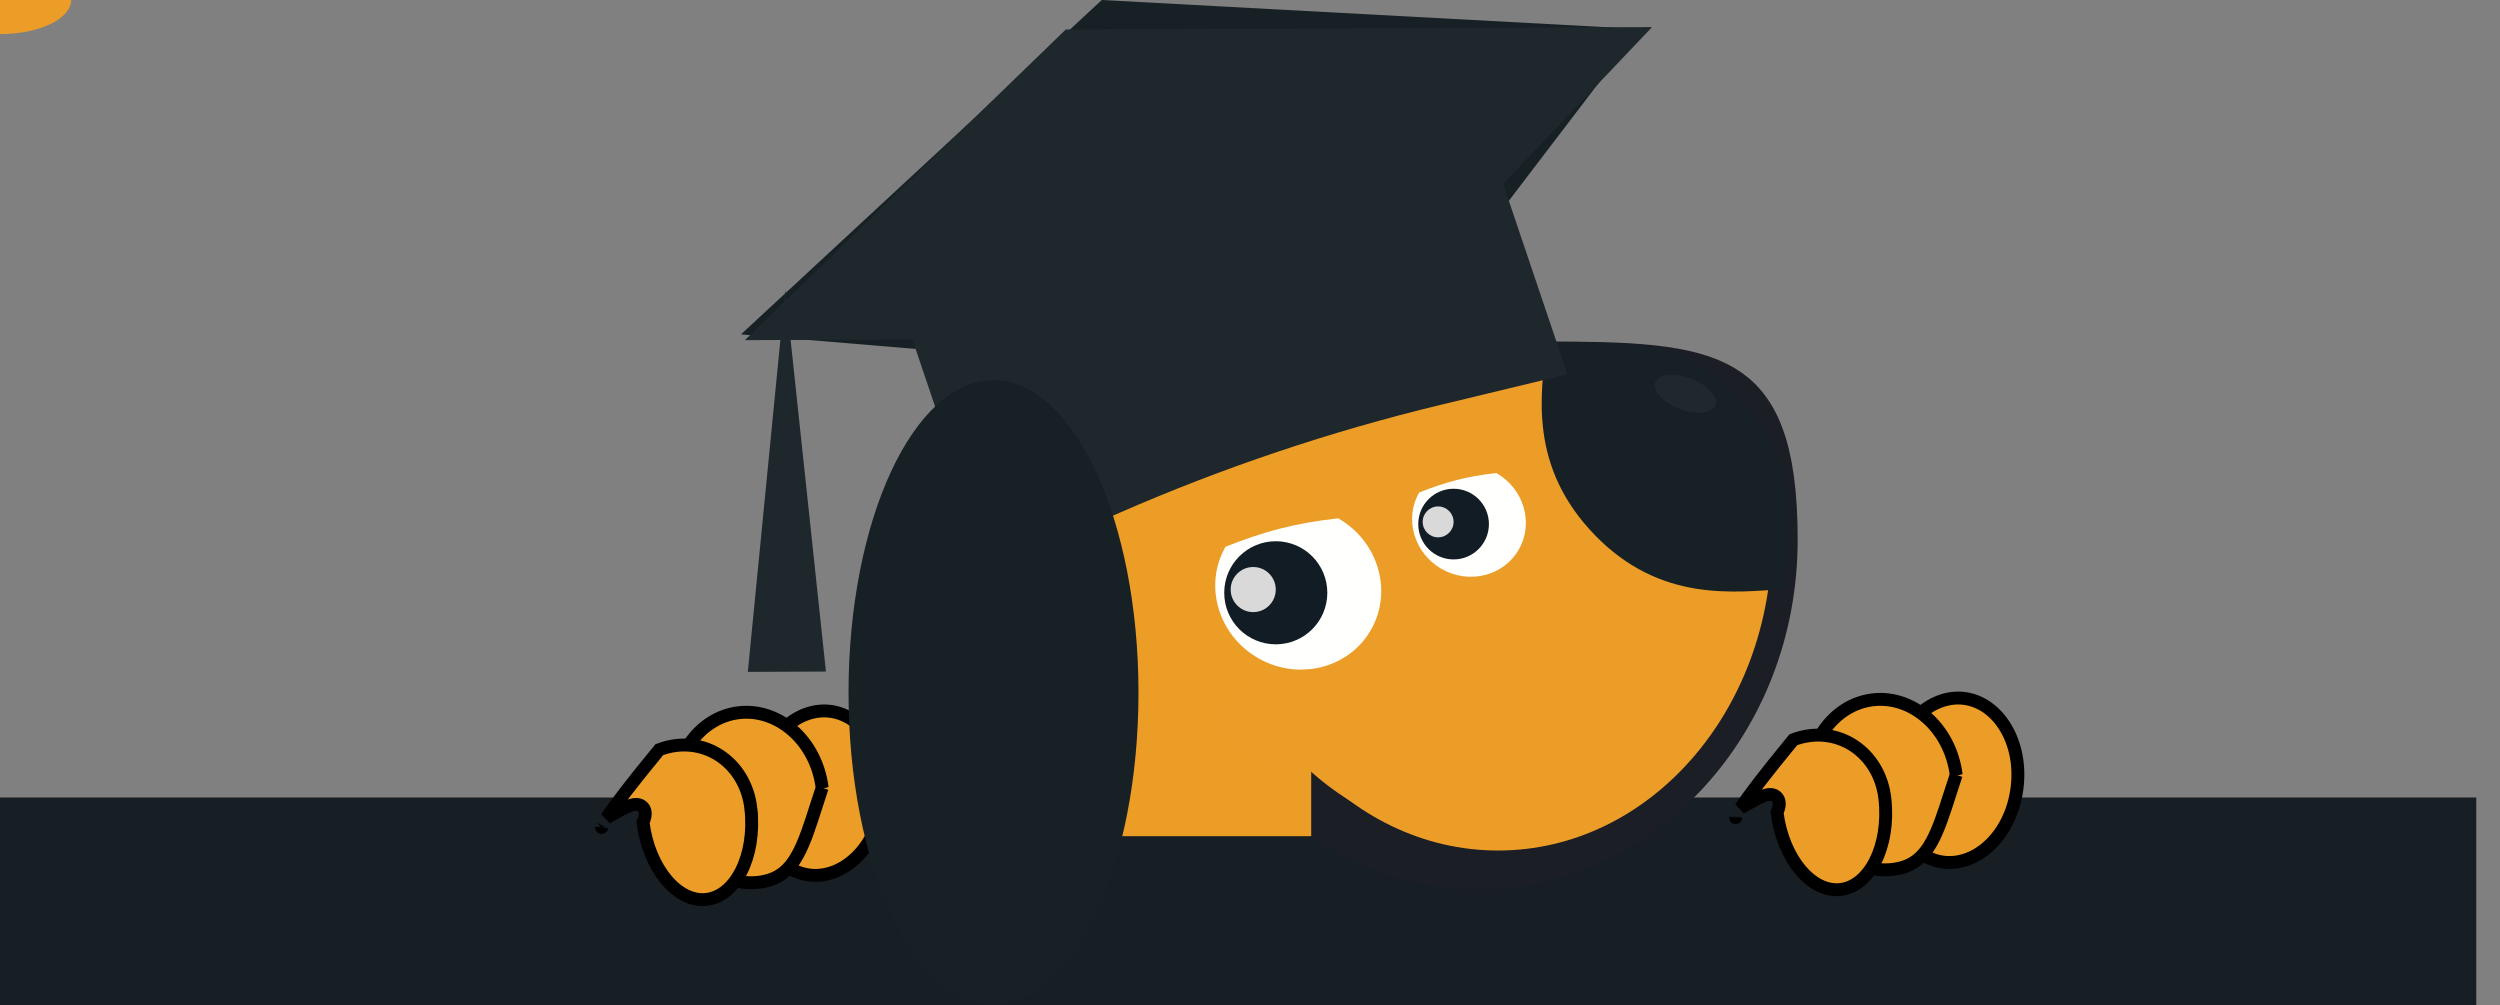 <svg id="eae50cRPzIJ1" xmlns="http://www.w3.org/2000/svg" xmlns:xlink="http://www.w3.org/1999/xlink" viewBox="0 0 388 156" shape-rendering="geometricPrecision" text-rendering="geometricPrecision">
<rect x="0" y="0" width="388" height="156" fill="#808080" stroke="none"/>
<style><![CDATA[
#eae50cRPzIJ3_tr {animation: eae50cRPzIJ3_tr__tr 3000ms linear 1 normal forwards}@keyframes eae50cRPzIJ3_tr__tr { 0% {transform: translate(229.507px,95.5px) rotate(0deg)} 51.333% {transform: translate(229.507px,95.5px) rotate(0deg)} 58.667% {transform: translate(229.507px,95.5px) rotate(-6.041deg)} 78.333% {transform: translate(229.507px,95.5px) rotate(-6.041deg)} 83.667% {transform: translate(229.507px,95.5px) rotate(0deg)} 100% {transform: translate(229.507px,95.5px) rotate(0deg)}} #eae50cRPzIJ4_tr {animation: eae50cRPzIJ4_tr__tr 3000ms linear 1 normal forwards}@keyframes eae50cRPzIJ4_tr__tr { 0% {transform: translate(232.5px,94px) rotate(0deg)} 51.333% {transform: translate(232.5px,94px) rotate(0deg)} 58.667% {transform: translate(232.5px,94px) rotate(-6.041deg)} 78.333% {transform: translate(232.5px,94px) rotate(-6.041deg)} 83.667% {transform: translate(232.5px,94px) rotate(0deg)} 100% {transform: translate(232.5px,94px) rotate(0deg)}} #eae50cRPzIJ10_to {animation: eae50cRPzIJ10_to__to 3000ms linear 1 normal forwards}@keyframes eae50cRPzIJ10_to__to { 0% {transform: translate(280.652px,126.087px)} 62.333% {transform: translate(280.652px,126.087px)} 68% {transform: translate(285.007px,113.396px)} 83.667% {transform: translate(284.114px,112.787px)} 89.667% {transform: translate(280.652px,126.087px)} 100% {transform: translate(280.652px,126.087px)}} #eae50cRPzIJ10_tr {animation: eae50cRPzIJ10_tr__tr 3000ms linear 1 normal forwards}@keyframes eae50cRPzIJ10_tr__tr { 0% {transform: rotate(0deg)} 62.333% {transform: rotate(0deg)} 68% {transform: rotate(-40.282deg)} 83.667% {transform: rotate(-40.282deg)} 89.667% {transform: rotate(0deg)} 100% {transform: rotate(0deg)}} #eae50cRPzIJ10_ts {animation: eae50cRPzIJ10_ts__ts 3000ms linear 1 normal forwards}@keyframes eae50cRPzIJ10_ts__ts { 0% {transform: scale(1,1)} 62.333% {transform: scale(1,1)} 68% {transform: scale(1.972,0.578)} 83.667% {transform: scale(1.972,0.578)} 89.667% {transform: scale(1,1)} 100% {transform: scale(1,1)}} #eae50cRPzIJ14_tr {animation: eae50cRPzIJ14_tr__tr 3000ms linear 1 normal forwards}@keyframes eae50cRPzIJ14_tr__tr { 0% {transform: translate(184.75px,30px) rotate(0deg)} 50% {transform: translate(184.75px,30px) rotate(0deg)} 58.333% {transform: translate(184.75px,30px) rotate(-4.53deg)} 78.667% {transform: translate(184.75px,30px) rotate(-4.53deg)} 86.667% {transform: translate(184.75px,30px) rotate(0deg)} 100% {transform: translate(184.75px,30px) rotate(0deg)}} #eae50cRPzIJ15_tr {animation: eae50cRPzIJ15_tr__tr 3000ms linear 1 normal forwards}@keyframes eae50cRPzIJ15_tr__tr { 0% {transform: translate(186px,28.5px) rotate(-0.238deg)} 50% {transform: translate(186px,28.5px) rotate(-0.238deg)} 58.333% {transform: translate(186px,28.5px) rotate(-4.808deg)} 78.667% {transform: translate(186px,28.5px) rotate(-4.808deg)} 86.667% {transform: translate(186px,28.5px) rotate(-0.238deg)} 100% {transform: translate(186px,28.5px) rotate(-0.238deg)}} #eae50cRPzIJ16_to {animation: eae50cRPzIJ16_to__to 3000ms linear 1 normal forwards}@keyframes eae50cRPzIJ16_to__to { 0% {transform: translate(122px,74.625px)} 50% {transform: translate(122px,74.625px)} 58.333% {transform: translate(122.486px,83.228px)} 78.667% {transform: translate(122.486px,83.228px)} 82% {transform: translate(122px,74.625px)} 85.667% {transform: translate(117.29px,74.625px)} 90.333% {transform: translate(122px,74.625px)} 94.333% {transform: translate(117.29px,74.625px)} 98.667% {transform: translate(122px,74.625px)} 100% {transform: translate(122px,74.625px)}} #eae50cRPzIJ16_tr {animation: eae50cRPzIJ16_tr__tr 3000ms linear 1 normal forwards}@keyframes eae50cRPzIJ16_tr__tr { 0% {transform: rotate(-0.238deg)} 50% {transform: rotate(-0.238deg)} 58.333% {transform: rotate(-4.808deg)} 78.667% {transform: rotate(-4.808deg)} 82% {transform: rotate(-0.238deg)} 85.667% {transform: rotate(6.721deg)} 90.333% {transform: rotate(-0.238deg)} 94.333% {transform: rotate(2.325deg)} 98.667% {transform: rotate(-0.238deg)} 100% {transform: rotate(-0.238deg)}} #eae50cRPzIJ17_tr {animation: eae50cRPzIJ17_tr__tr 3000ms linear 1 normal forwards}@keyframes eae50cRPzIJ17_tr__tr { 0% {transform: translate(190.479px,49.588px) rotate(-0.238deg)} 50% {transform: translate(190.479px,49.588px) rotate(-0.238deg)} 58.333% {transform: translate(190.479px,49.588px) rotate(-4.808deg)} 78.667% {transform: translate(190.479px,49.588px) rotate(-4.808deg)} 86.667% {transform: translate(190.479px,49.588px) rotate(-0.238deg)} 100% {transform: translate(190.479px,49.588px) rotate(-0.238deg)}} #eae50cRPzIJ18_to {animation: eae50cRPzIJ18_to__to 3000ms linear 1 normal forwards}@keyframes eae50cRPzIJ18_to__to { 0% {transform: translate(154.192px,107.5px)} 6.667% {transform: translate(150px,107.5px)} 16.667% {transform: translate(152.477px,107.5px)} 100% {transform: translate(152.477px,107.5px)}} #eae50cRPzIJ18_tr {animation: eae50cRPzIJ18_tr__tr 3000ms linear 1 normal forwards}@keyframes eae50cRPzIJ18_tr__tr { 0% {transform: rotate(0deg)} 6.667% {transform: rotate(11.62deg)} 16.667% {transform: rotate(1.214deg)} 100% {transform: rotate(1.214deg)}} #eae50cRPzIJ19_ts {animation: eae50cRPzIJ19_ts__ts 3000ms linear 1 normal forwards}@keyframes eae50cRPzIJ19_ts__ts { 0% {transform: translate(201.487px,92.186px) scale(1,1)} 23% {transform: translate(201.487px,92.186px) scale(1,1)} 25% {transform: translate(201.487px,92.186px) scale(1,0.574)} 27% {transform: translate(201.487px,92.186px) scale(1,1)} 100% {transform: translate(201.487px,92.186px) scale(1,1)}} #eae50cRPzIJ20_to {animation: eae50cRPzIJ20_to__to 3000ms linear 1 normal forwards}@keyframes eae50cRPzIJ20_to__to { 0% {transform: translate(198px,92px)} 52% {transform: translate(198px,92px)} 64% {transform: translate(203.513px,89.514px)} 82% {transform: translate(203.513px,89.514px)} 89.667% {transform: translate(198px,92.186px)} 100% {transform: translate(198px,92.186px)}} #eae50cRPzIJ20_ts {animation: eae50cRPzIJ20_ts__ts 3000ms linear 1 normal forwards}@keyframes eae50cRPzIJ20_ts__ts { 0% {transform: scale(1,1)} 22% {transform: scale(1,1)} 24% {transform: scale(1,0.574)} 26% {transform: scale(1,1)} 100% {transform: scale(1,1)}} #eae50cRPzIJ21_to {animation: eae50cRPzIJ21_to__to 3000ms linear 1 normal forwards}@keyframes eae50cRPzIJ21_to__to { 0% {transform: translate(194.5px,91.5px)} 52% {transform: translate(194.5px,91.5px)} 64% {transform: translate(201.487px,86.895px)} 82% {transform: translate(201.487px,86.895px)} 89.667% {transform: translate(194.5px,91.712px)} 100% {transform: translate(194.5px,91.712px)}} #eae50cRPzIJ21_ts {animation: eae50cRPzIJ21_ts__ts 3000ms linear 1 normal forwards}@keyframes eae50cRPzIJ21_ts__ts { 0% {transform: scale(1,1)} 22% {transform: scale(1,1)} 24% {transform: scale(1,0.574)} 26% {transform: scale(1,1)} 100% {transform: scale(1,1)}} #eae50cRPzIJ22_ts {animation: eae50cRPzIJ22_ts__ts 3000ms linear 1 normal forwards}@keyframes eae50cRPzIJ22_ts__ts { 0% {transform: translate(227.987px,81.466px) scale(1,1)} 23% {transform: translate(227.987px,81.466px) scale(1,1)} 25% {transform: translate(227.987px,81.466px) scale(1,0.812)} 27% {transform: translate(227.987px,81.466px) scale(1,1)} 100% {transform: translate(227.987px,81.466px) scale(1,1)}} #eae50cRPzIJ23_to {animation: eae50cRPzIJ23_to__to 3000ms linear 1 normal forwards}@keyframes eae50cRPzIJ23_to__to { 0% {transform: translate(225.597px,81.339px)} 52% {transform: translate(225.597px,81.339px)} 64% {transform: translate(231.333px,80.109px)} 82% {transform: translate(231.333px,80.109px)} 89.667% {transform: translate(225.597px,81.466px)} 100% {transform: translate(225.597px,81.466px)}} #eae50cRPzIJ23_ts {animation: eae50cRPzIJ23_ts__ts 3000ms linear 1 normal forwards}@keyframes eae50cRPzIJ23_ts__ts { 0% {transform: scale(1,1)} 23% {transform: scale(1,1)} 25% {transform: scale(1,0.812)} 27.333% {transform: scale(1,1)} 100% {transform: scale(1,1)}} #eae50cRPzIJ24_to {animation: eae50cRPzIJ24_to__to 3000ms linear 1 normal forwards}@keyframes eae50cRPzIJ24_to__to { 0% {transform: translate(223.198px,80.996px)} 52% {transform: translate(223.198px,80.996px)} 64% {transform: translate(228.934px,79.115px)} 82% {transform: translate(228.934px,79.115px)} 89.667% {transform: translate(223.198px,80.445px)} 100% {transform: translate(223.198px,80.445px)}} #eae50cRPzIJ24_ts {animation: eae50cRPzIJ24_ts__ts 3000ms linear 1 normal forwards}@keyframes eae50cRPzIJ24_ts__ts { 0% {transform: scale(1,1)} 23% {transform: scale(1,1)} 25% {transform: scale(1,0.812)} 27.333% {transform: scale(1,1)} 100% {transform: scale(1,1)}} #eae50cRPzIJ25_to {animation: eae50cRPzIJ25_to__to 3000ms linear 1 normal forwards}@keyframes eae50cRPzIJ25_to__to { 0% {transform: translate(203.513px,111.582px)} 23% {transform: translate(203.513px,111.582px)} 25% {transform: translate(201.487px,92.886px)} 27% {transform: translate(203.513px,111.582px)} 100% {transform: translate(203.513px,111.582px)}} #eae50cRPzIJ25_ts {animation: eae50cRPzIJ25_ts__ts 3000ms linear 1 normal forwards}@keyframes eae50cRPzIJ25_ts__ts { 0% {transform: scale(1,1)} 23% {transform: scale(1,1)} 25% {transform: scale(1,2.045)} 27.333% {transform: scale(1.308,1)} 100% {transform: scale(1.308,1)}} #eae50cRPzIJ26_to {animation: eae50cRPzIJ26_to__to 3000ms linear 1 normal forwards}@keyframes eae50cRPzIJ26_to__to { 0% {offset-distance: 0%} 23% {offset-distance: 0%} 25% {offset-distance: 49.993%} 27% {offset-distance: 100%} 100% {offset-distance: 100%}} #eae50cRPzIJ26_ts {animation: eae50cRPzIJ26_ts__ts 3000ms linear 1 normal forwards}@keyframes eae50cRPzIJ26_ts__ts { 0% {transform: scale(0.77,0.691)} 23% {transform: scale(0.77,0.691)} 25% {transform: scale(0.77,1.043)} 27% {transform: scale(0.77,0.691)} 100% {transform: scale(0.77,0.691)}}
]]></style>
<rect width="388" height="6" rx="0" ry="0" transform="matrix(1 0 0 8.916-3.682 123.771)" fill="#171e24"/><g id="eae50cRPzIJ3_tr" transform="translate(229.507,95.5) rotate(0)"><path d="M275,83.767C275,111.861,254.293,134,229.5,134c-24.413,0-44.864-21.465-45.485-48.945c7.269-9.818,14.541-16.679,22.931-21.161C215.616,59.262,225.802,57,239,57c6.868,0,12.571.055,17.353.572c4.787.518,8.269,1.467,10.842,3.01C271.871,63.386,275,69.118,275,83.767Z" transform="translate(-229.507,-95.5)" fill="#ec9d27" stroke="#1c1e26" stroke-width="8"/></g><g id="eae50cRPzIJ4_tr" transform="translate(232.5,94) rotate(0)"><path d="M275,83.509C275,110.29,255.972,132,232.5,132s-42.5-21.71-42.5-48.491C203.308,64.393,217.184,56,240.657,56C264.129,56,275,56.728,275,83.509Z" transform="translate(-232.5,-94)" fill="#ec9d27"/></g><path d="M137.035,124.376c-.944,7.247-6.25,12.101-11.458,11.423-5.208-.679-9.094-6.731-8.149-13.978.944-7.247,6.25-12.101,11.458-11.423c5.208.679,9.094,6.731,8.149,13.978Z" fill="#ec9d27" stroke="#000" stroke-width="2"/><path d="M127.6,122.253c-.339,1.017-.65,1.987-.945,2.909-.959,2.996-1.757,5.485-2.83,7.45-.695,1.274-1.475,2.257-2.433,2.967-.95.704-2.131,1.18-3.694,1.358-6.193.705-12.085-4.467-12.928-11.864-.842-7.397,3.735-13.762,9.928-14.467c6.133-.699,11.97,4.365,12.902,11.647Z" fill="#ec9d27" stroke="#000" stroke-width="2"/><path d="M116.532,125.469c.426,3.743-.199,7.2-1.502,9.758-1.308,2.565-3.229,4.118-5.379,4.363-2.15.244-4.371-.836-6.222-3.042-1.801-2.146-3.166-5.273-3.626-8.901.165-.387.281-.75.325-1.079.051-.379.035-.997-.484-1.417-.464-.376-1.022-.325-1.31-.274-.338.059-.693.19-1.02.333-.662.289-1.438.729-2.15,1.138-.068.039-.135.078-.201.116-.277.159-.544.312-.795.454c1.171-1.827,3.645-5.085,8.163-10.579c6.84-2.538,13.387,1.977,14.202,9.13Zm-23.16,2.963c-.001.001,0-.009.005-.032-.002.02-.005.032-.005.032Zm-.731-.788c0,0,.001,0,.002,0-.001,0-.002,0-.002,0Z" fill="#ec9d27" stroke="#000" stroke-width="2"/><path d="M313.035,122.376c-.944,7.247-6.25,12.101-11.458,11.423-5.208-.679-9.094-6.731-8.149-13.978.944-7.247,6.25-12.101,11.458-11.423c5.208.679,9.094,6.731,8.149,13.978Z" fill="#ec9d27" stroke="#000" stroke-width="2"/><path d="M303.6,120.253c-.339,1.017-.65,1.987-.945,2.909-.959,2.996-1.757,5.485-2.83,7.45-.695,1.274-1.475,2.257-2.433,2.967-.95.704-2.131,1.18-3.694,1.358-6.193.705-12.085-4.467-12.928-11.864-.842-7.397,3.735-13.762,9.928-14.467c6.133-.699,11.97,4.365,12.902,11.647Z" fill="#ec9d27" stroke="#000" stroke-width="2"/><g id="eae50cRPzIJ10_to" transform="translate(280.652,126.087)"><g id="eae50cRPzIJ10_tr" transform="rotate(0)"><g id="eae50cRPzIJ10_ts" transform="scale(1,1)"><path d="M292.532,123.469c.426,3.743-.199,7.2-1.502,9.758-1.308,2.565-3.229,4.118-5.379,4.363-2.15.244-4.371-.836-6.222-3.042-1.801-2.146-3.166-5.273-3.626-8.901.164-.387.281-.75.325-1.079.051-.379.035-.997-.484-1.417-.464-.376-1.022-.325-1.31-.274-.338.059-.693.19-1.021.333-.662.289-1.438.729-2.15,1.138-.067.039-.134.078-.201.116-.277.159-.543.312-.795.454c1.17-1.827,3.645-5.085,8.163-10.579c6.84-2.538,13.387,1.977,14.202,9.13Zm-23.161,2.963c0,.001.001-.009.006-.032-.002.02-.005.032-.006.032Zm-.731-.788c0,0,.001,0,.002,0-.001,0-.002,0-.002,0Z" transform="translate(-280.652,-125.625)" fill="#ec9d27" stroke="#000" stroke-width="2"/></g></g></g><path d="M269.627,61.599c10.214,10.554,8.172,19.338,7.43,29.82-7.831.477-19.347,2.154-29.561-8.4-10.215-10.554-8.446-21.813-7.431-29.82c11.312.474,19.347-2.154,29.562,8.4Z" fill="#172025"/><ellipse rx="5" ry="2.5" transform="matrix(.934 0.357-.357 0.934 261.563 61.12)" fill="#1f282f"/><rect width="54.066" height="74.65" rx="0" ry="0" transform="matrix(.98 0 0 0.951 150.513 58.785)" fill="#eb9d26"/><g id="eae50cRPzIJ14_tr" transform="translate(184.75,30) rotate(0)"><path d="M171,0l83.5,4.5L212.184,60L115,51.892L171,0Z" transform="translate(-184.75,-30)" fill="#172025"/></g><g id="eae50cRPzIJ15_tr" transform="translate(186,28.5) rotate(-0.238)"><path d="M165.5,4.5h91l-46,48h-95l50-48Z" transform="translate(-186,-28.5)" fill="#1e272c"/></g><g id="eae50cRPzIJ16_to" transform="translate(122,74.625)"><g id="eae50cRPzIJ16_tr" transform="rotate(-0.238)"><path d="M122,45l6.062,59.25h-12.124L122,45Z" transform="translate(-122,-74.625)" fill="#1e272c"/></g></g><g id="eae50cRPzIJ17_tr" transform="translate(190.479,49.588) rotate(-0.238)"><path d="M137.724,40.867l89.733-29.903l15.777,47.345L223.569,62.96c-17.112,4.047-33.835,9.591-49.976,16.567l-20.092,8.684-15.777-47.345Z" transform="translate(-190.479,-49.588)" fill="#1e272c"/></g><g id="eae50cRPzIJ18_to" transform="translate(154.192,107.5)"><g id="eae50cRPzIJ18_tr" transform="rotate(0)"><ellipse rx="22.5" ry="48.5" transform="translate(0,0)" fill="#172025"/></g></g><g id="eae50cRPzIJ19_ts" transform="translate(201.487,92.186) scale(1,1)"><path d="M212.777,97.746c-3.423,5.995-11.252,7.97-17.487,4.41-6.235-3.559-8.515-11.305-5.093-17.3c5.953-2.359,10.728-3.663,17.487-4.41c6.236,3.559,8.516,11.305,5.093,17.301Z" transform="translate(-201.487,-92.186)" fill="#fffffd"/></g><g id="eae50cRPzIJ20_to" transform="translate(198,92)"><g id="eae50cRPzIJ20_ts" transform="scale(1,1)"><circle r="8" transform="translate(0,0)" fill="#121c25"/></g></g><g id="eae50cRPzIJ21_to" transform="translate(194.5,91.5)"><g id="eae50cRPzIJ21_ts" transform="scale(1,1)"><circle r="3.5" transform="translate(0,0)" fill="#d9d9d9"/></g></g><g id="eae50cRPzIJ22_ts" transform="translate(227.987,81.466) scale(1,1)"><path d="M235.726,85.277c-2.346,4.11-7.713,5.463-11.987,3.023-4.274-2.44-5.837-7.75-3.491-11.859c4.081-1.617,7.354-2.511,11.987-3.023c4.274,2.44,5.837,7.75,3.491,11.859Z" transform="translate(-227.987,-81.466)" fill="#fffffd"/></g><g id="eae50cRPzIJ23_to" transform="translate(225.597,81.339)"><g id="eae50cRPzIJ23_ts" transform="scale(1,1)"><circle r="5.484" transform="translate(-0,-0)" fill="#121c25"/></g></g><g id="eae50cRPzIJ24_to" transform="translate(223.198,80.996)"><g id="eae50cRPzIJ24_ts" transform="scale(1,1)"><circle r="2.399" transform="translate(-0,0)" fill="#d9d9d9"/></g></g><g id="eae50cRPzIJ25_to" transform="translate(203.513,111.582)"><g id="eae50cRPzIJ25_ts" transform="scale(1,1)"><ellipse rx="14.339" ry="7.656" transform="translate(0,0)" fill="#ec9d27" stroke-width="0"/></g></g><g id="eae50cRPzIJ26_to" style="offset-path:path('M230.2,95.5L229.507,81.466C229.507,82.031,230.2,88.653,230.2,95.5');offset-rotate:0deg"><g id="eae50cRPzIJ26_ts" transform="scale(0.77,0.691)"><ellipse rx="14.339" ry="7.656" transform="translate(0,0)" fill="#ec9d27" stroke-width="0"/></g></g></svg>
